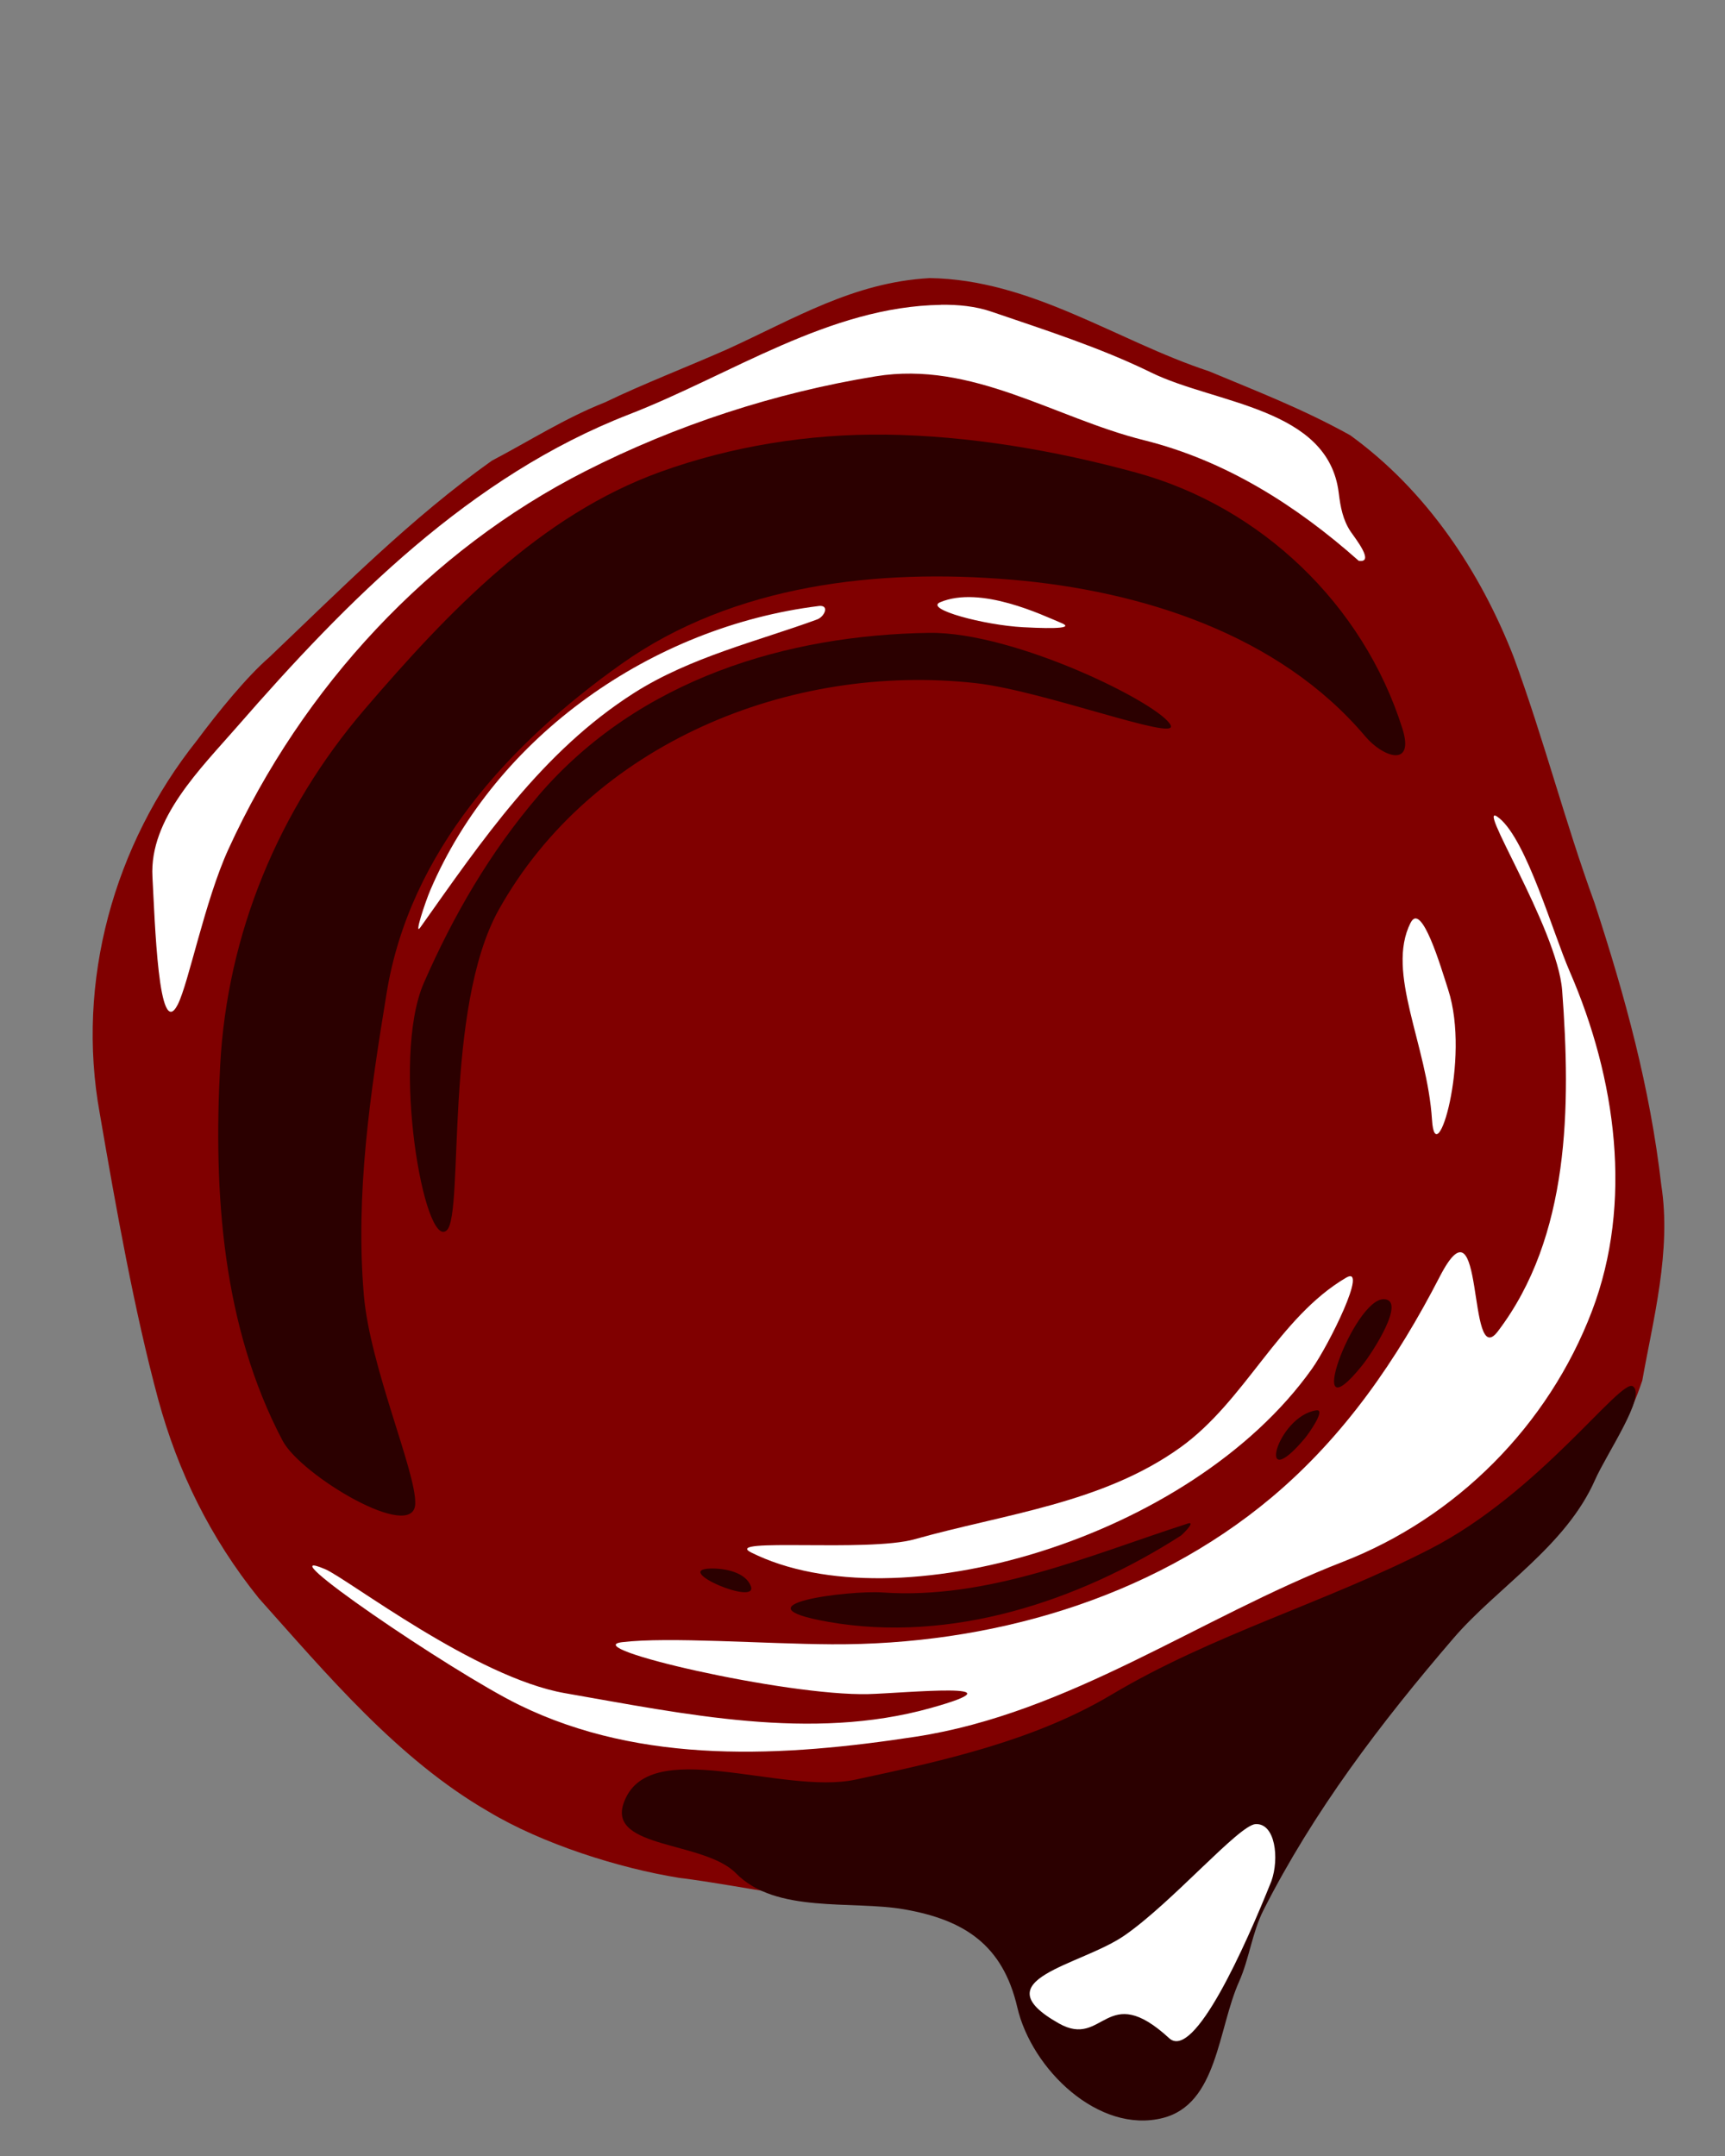 <?xml version="1.0" encoding="UTF-8"?>
<svg width="40px" height="50px" version="1.1"
	xmlns="http://www.w3.org/2000/svg">
	<rect width="100%" height="100%" fill="#808080" stroke="none"/>
	<g transform="translate(-80 -110)">
		<path d="m101.55 116.45c-1.762 0.099-3.127 0.94-4.698 1.655-0.924 0.408-1.938 0.798-2.822 1.225-0.924 0.365-1.742 0.89-2.626 1.355-1.862 1.322-3.475 2.953-5.165 4.562-0.508 0.44-1.176 1.256-1.671 1.923-1.928 2.419-2.813 5.591-2.254 8.656 0.377 2.196 0.802 4.579 1.355 6.63 0.458 1.679 1.208 3.211 2.332 4.608 1.563 1.747 3.221 3.733 5.319 4.944 1.25 0.753 3.036 1.318 4.432 1.542 1.52 0.188 3.168 0.609 4.698 0.543 6.498-0.278 12.3-5.011 14.694-7.692 1.165-1.305 2.39-2.721 2.938-4.385 0.248-1.402 0.679-3.007 0.441-4.529-0.261-2.268-0.841-4.386-1.549-6.549-0.687-1.882-1.173-3.794-1.88-5.716-0.773-1.974-2.012-3.844-3.785-5.128-1.101-0.611-2.137-1.009-3.274-1.484-2.15-0.709-4.117-2.129-6.486-2.161z" style="fill:#800000"/>
		<path d="m100.52 120.08c-1.758-0.022-3.559 0.268-5.206 0.863-2.789 1.007-4.918 3.242-6.859 5.507-2.003 2.338-3.185 5.21-3.349 8.248-0.16 2.97 0.05 6.061 1.447 8.713 0.424 0.806 3.048 2.372 3.076 1.461 0.023-0.733-1.05-3.17-1.192-4.837-0.2-2.35 0.148-4.684 0.53-7.015 0.537-3.279 2.856-5.786 5.444-7.623 2.602-1.847 5.959-2.215 9.039-1.954 3.022 0.256 6.214 1.271 8.211 3.637 0.407 0.483 1.149 0.736 0.857-0.188-0.911-2.881-3.282-5.139-6.166-5.93-1.881-0.516-3.886-0.859-5.833-0.883zm-8.038 8.377c-1.124 1.311-1.979 2.794-2.654 4.339-0.775 1.774 0.021 6.247 0.537 5.731 0.395-0.395-0.075-5.143 1.2-7.428 2.151-3.853 6.755-5.737 11.063-5.256 1.55 0.173 4.688 1.36 4.519 0.979-0.213-0.483-3.603-2.174-5.602-2.145-3.273 0.048-6.728 1.055-9.064 3.779zm19.607 11.673c-0.703-0.015-1.911 3.284-0.502 1.535 0.244-0.303 1.03-1.524 0.502-1.535zm1.071 5.794c-2.43 1.247-5.031 1.974-7.389 3.379-1.79 1.066-3.9 1.532-5.931 1.968-1.722 0.37-4.832-1.069-5.382 0.556-0.355 1.05 1.872 0.867 2.606 1.615 0.93 0.948 2.684 0.623 3.911 0.839 1.386 0.244 2.278 0.822 2.615 2.273 0.333 1.435 1.887 2.94 3.372 2.565 1.271-0.321 1.277-2.057 1.769-3.16 0.239-0.535 0.303-1.141 0.568-1.663 1.16-2.287 2.706-4.327 4.407-6.306 1.011-1.176 2.603-2.13 3.281-3.671 0.267-0.606 1.203-1.964 0.874-2.17-0.289-0.18-2.161 2.471-4.701 3.775zm-2.635-3.217c-0.92 0.133-1.417 2.013-0.272 0.654 0.092-0.11 0.501-0.687 0.272-0.654zm-2.99 2.628c-2.301 0.743-4.615 1.767-7.077 1.596-0.77-0.053-3.499 0.285-1.255 0.681 2.845 0.502 5.796-0.471 8.181-2 0.025-0.016 0.37-0.348 0.152-0.278zm-11.06 1.041c-0.904 0.024 1.118 0.882 0.935 0.406-0.123-0.318-0.595-0.415-0.935-0.406z" style="fill:#2b0000"/>
		<path d="m101.82 117.07c-2.588 0.038-4.86 1.619-7.235 2.541-3.68 1.429-6.536 4.314-9.076 7.23-0.861 0.989-2.049 2.144-1.974 3.495 0.056 1.003 0.137 3.848 0.588 2.958 0.251-0.495 0.628-2.405 1.171-3.594 1.719-3.766 4.665-6.938 8.287-8.777 2.095-1.064 4.386-1.815 6.726-2.196 2.239-0.365 4.146 0.965 6.224 1.483 1.889 0.471 3.53 1.512 4.976 2.796 0.386 0.057-0.094-0.536-0.192-0.684-0.175-0.266-0.232-0.561-0.272-0.892-0.242-1.978-2.855-2.058-4.353-2.792-1.189-0.582-2.453-0.983-3.7-1.41-0.373-0.128-0.776-0.165-1.17-0.16zm-0.02 6.897c-0.375 0.159 1.024 0.532 1.926 0.579 0.824 0.044 1.156 0.014 0.883-0.099-0.417-0.172-1.867-0.878-2.809-0.48zm-2.821 0.088c-3.85 0.479-7.47 3.008-9.001 6.589-0.113 0.265-0.39 1.089-0.229 0.861 1.423-2.007 2.821-4.074 4.948-5.431 1.314-0.838 2.881-1.205 4.25-1.708 0.175-0.064 0.298-0.345 0.033-0.312zm15.787 4.92c-0.65-0.536 1.347 2.531 1.458 3.996 0.202 2.68 0.183 5.707-1.494 7.908-0.721 0.946-0.286-3.326-1.344-1.273-0.987 1.915-2.204 3.698-3.901 5.122-2.843 2.385-6.587 3.425-10.195 3.405-1.585-9e-3 -3.796-0.178-4.864-0.049-1.051 0.127 3.793 1.251 5.709 1.204 0.809-0.02 3.715-0.309 1.44 0.325-2.77 0.772-5.697 0.137-8.472-0.346-2.076-0.361-5.041-2.653-5.561-2.875-1.478-0.631 2.909 2.369 4.494 3.146 2.863 1.403 6.148 1.205 9.197 0.738 3.566-0.546 6.579-2.762 9.904-4.055 2.638-1.026 4.766-3.161 5.778-5.816 0.958-2.514 0.562-5.393-0.515-7.873-0.4-0.921-0.993-3.028-1.633-3.557zm-2.058 2.427c-0.579 1.154 0.387 2.818 0.498 4.569 0.08 1.268 0.9-1.398 0.375-3.019-0.167-0.515-0.617-2.06-0.872-1.55zm-1.494 8.229c-1.57 0.924-2.33 2.849-3.842 3.936-1.806 1.298-4.07 1.54-6.16 2.129-1.093 0.308-4.497-0.044-3.791 0.309 3.34 1.669 10.185-0.301 13-4.259 0.393-0.552 1.318-2.424 0.793-2.115zm-2.099 12.672c-0.386 0.02-1.919 1.804-3.034 2.579-1.022 0.71-3.356 1.014-1.524 2.045 1.045 0.588 1.085-1.01 2.554 0.341 0.579 0.532 1.769-2.139 2.371-3.644 0.187-0.529 0.089-1.345-0.367-1.321z" style="fill:#ffffff"/>
	</g>
</svg>
